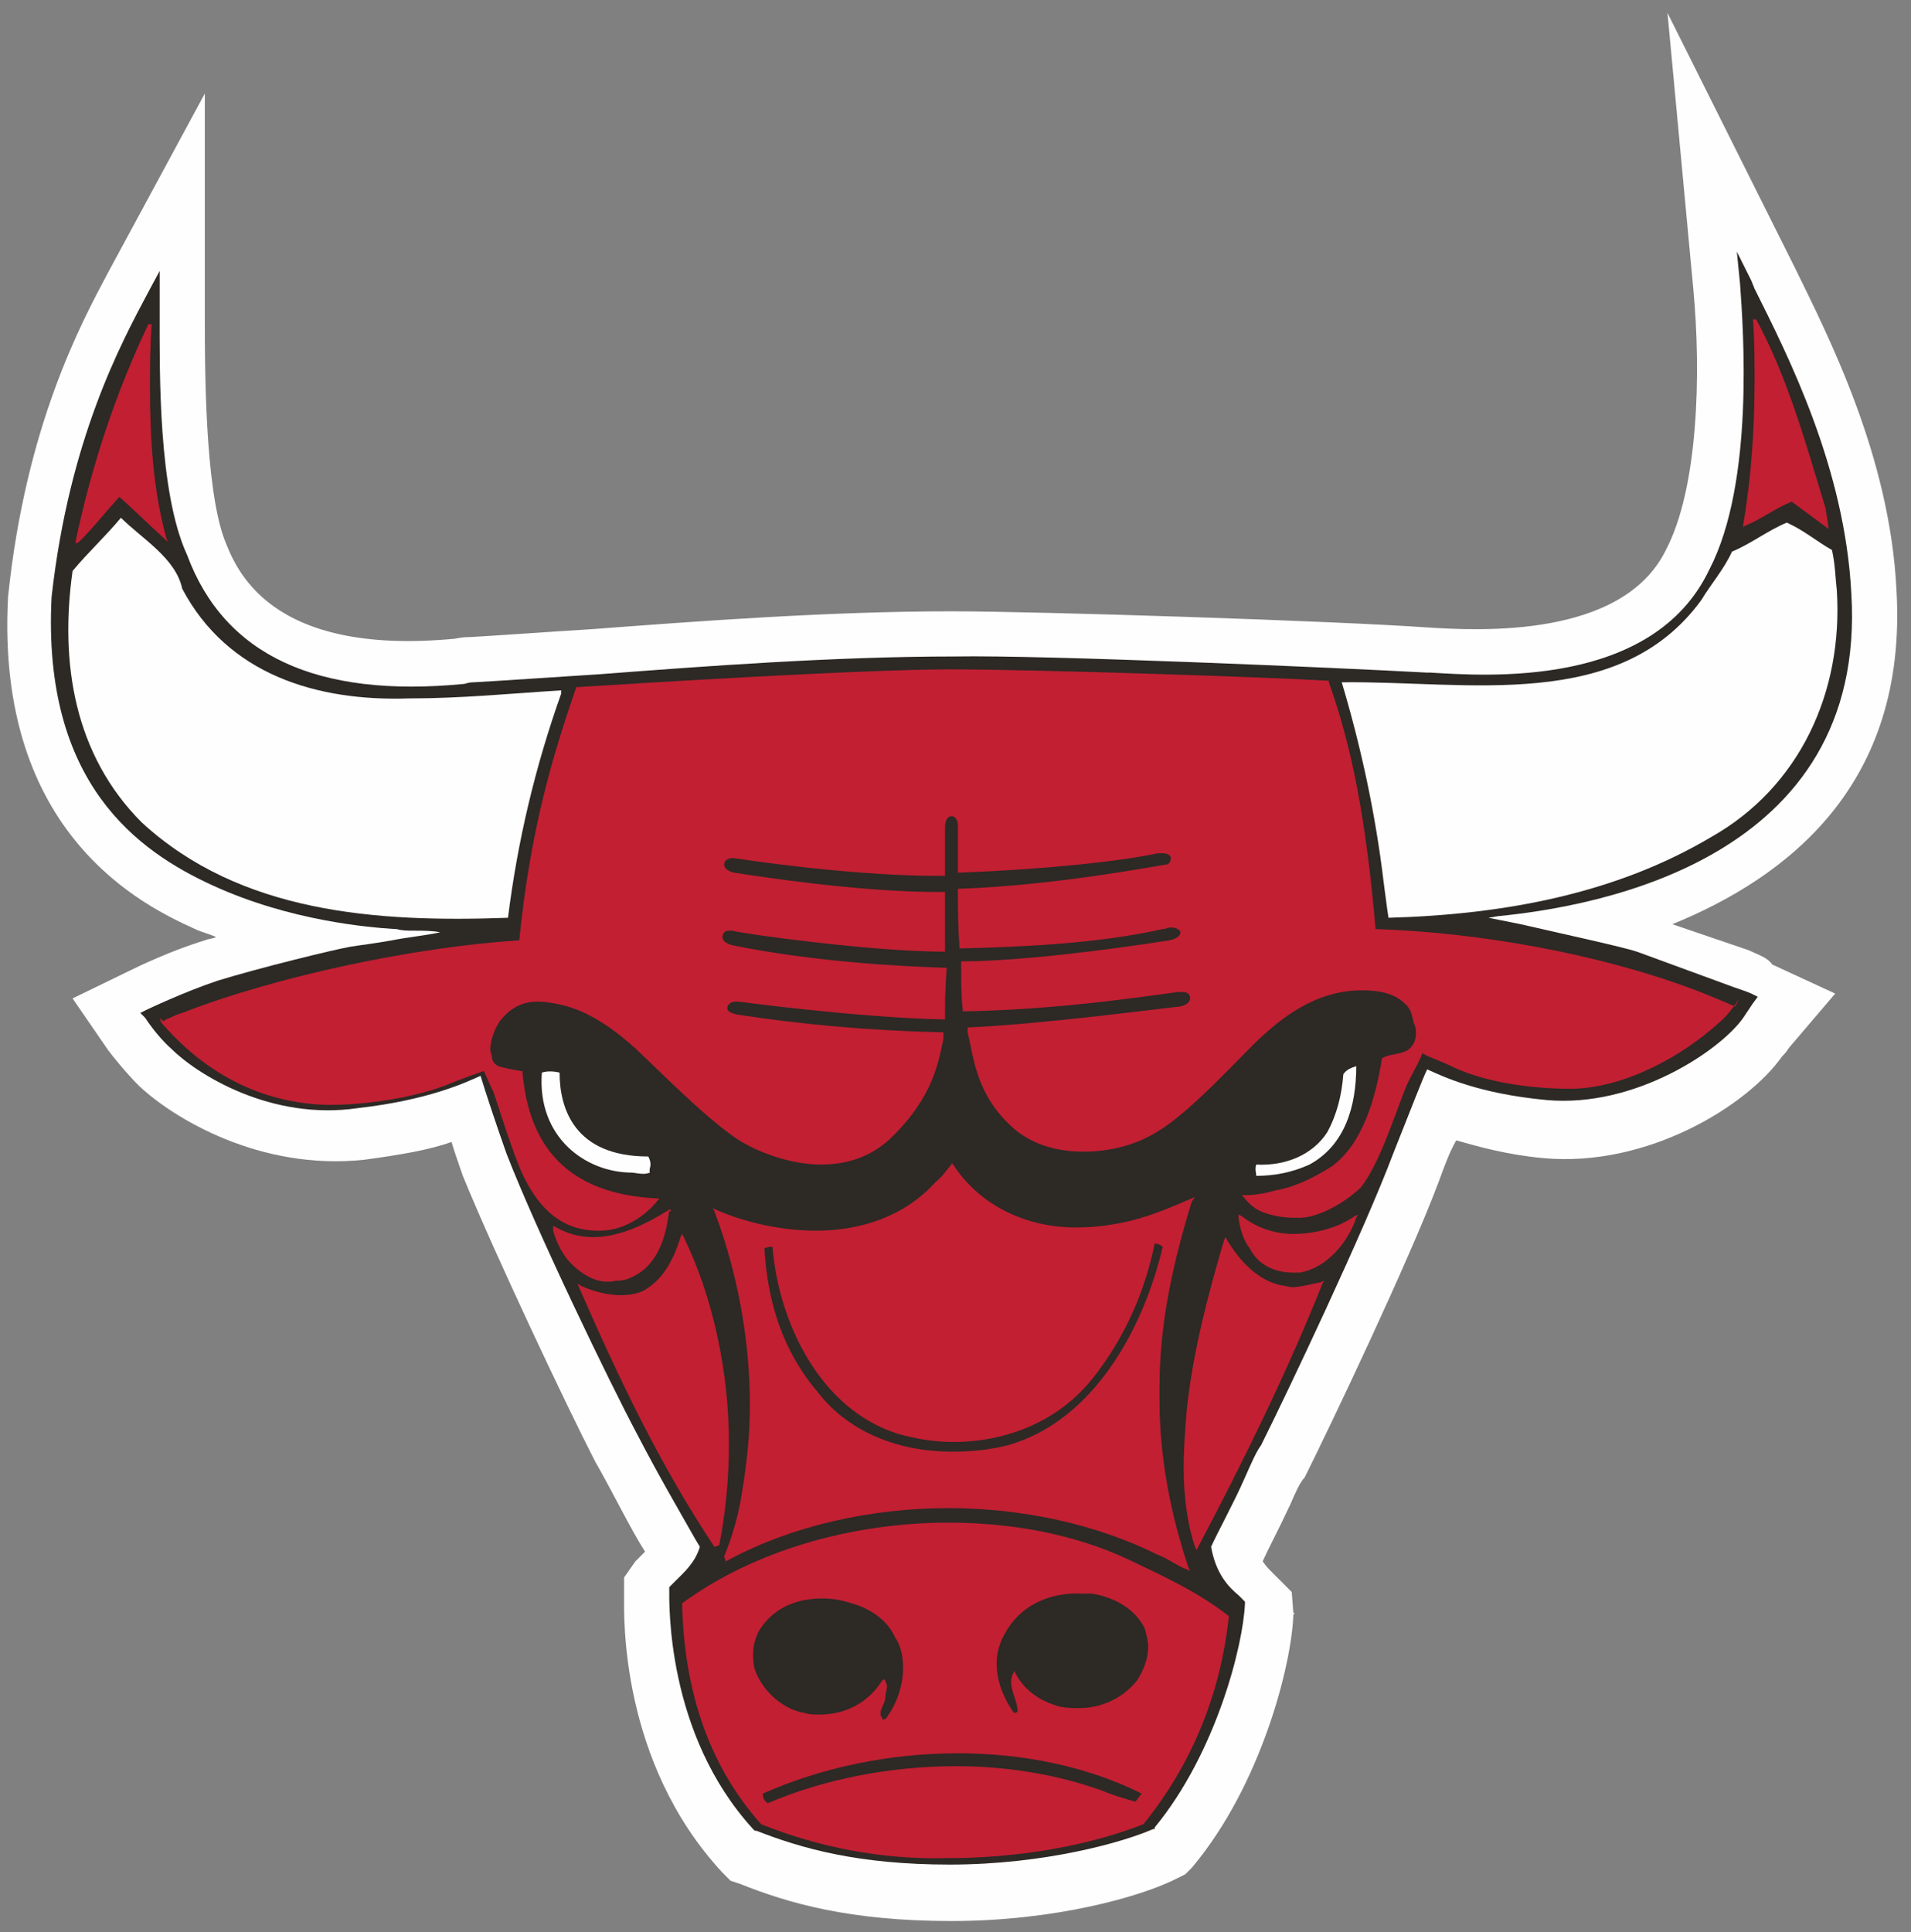 <?xml version="1.0" encoding="utf-8"?>
<!-- Generator: Adobe Illustrator 27.0.0, SVG Export Plug-In . SVG Version: 6.00 Build 0)  -->
<svg version="1.1" id="Layer_1" xmlns="http://www.w3.org/2000/svg" xmlns:xlink="http://www.w3.org/1999/xlink" x="0px" y="0px"
	 viewBox="0 0 118.5 119.8" style="enable-background:new 0 0 118.5 119.8;" xml:space="preserve">
<rect x="0" y="0" width="118.5" height="119.8" fill="#808080" stroke="none"/>
<style type="text/css">
	.st0{clip-path:url(#SVGID_00000137132239057153002330000010048478843017996957_);}
	.st1{fill:#FEFEFE;}
	.st2{fill:#2D2925;}
	.st3{fill:#C21F32;}
</style>
<g>
	<g>
		<defs>
			<rect id="SVGID_1_" x="-15.1" y="0.8" width="154" height="120"/>
		</defs>
		<clipPath id="SVGID_00000058588465515373114330000004660258248275702459_">
			<use xlink:href="#SVGID_1_"  style="overflow:visible;"/>
		</clipPath>
		<g style="clip-path:url(#SVGID_00000058588465515373114330000004660258248275702459_);">
			<path class="st1" d="M108.4,58.9l-4.7-1.6c7.1-2.9,14.6-8.6,13.9-20.7c-0.4-8.3-4.2-15.7-6.3-20l-7.9-15.8l1.6,17.1
				c0.5,5.3,0.3,12.4-1.7,16.2c-2.7,5.5-11.6,5-14.8,4.8c-5.6-0.4-24-1-29.5-1c-7.5,0-15.6,0.6-22.2,1.1c-3.2,0.2-5.9,0.4-7.7,0.5
				c-0.2,0-0.4,0-0.9,0.1c-11.6,1.1-13.6-4.4-14.3-6.2c-1.2-3.3-1.2-10.7-1.2-13.9V5.8l-6,11.1C5,20.1,1.6,26.4,0.5,37
				C-0.3,51.8,9,56.2,12.1,57.6c0.4,0.2,0.9,0.3,1.3,0.5c-0.2,0.1-0.5,0.1-0.7,0.2c-2,0.6-4.1,1.6-4.7,1.9l-3.5,1.7l2.2,3.2
				c0.3,0.4,1.1,1.4,1.9,2.2c2.1,2,7.5,5.3,14,4.6c2.2-0.3,4-0.6,5.4-1.1c0.2,0.7,0.5,1.5,0.7,2.1c2,4.9,6.5,14.4,8.2,17.7
				c1.2,2.1,2.2,4.2,3.1,5.6l-0.1,0.1c-0.2,0.2-0.3,0.3-0.5,0.5l-0.7,1V99c0,1.1-0.3,10.2,6.1,17.1l0.5,0.5l0.6,0.2
				c3,1.2,6.8,2.3,13.1,2.3c6.4,0,11.7-1.5,13.9-2.6l0.6-0.3l0.4-0.4c4.3-5.1,6.2-12.6,6.3-15.7l0.1-0.1h-0.1l-0.1-1.3l-1.2-1.2
				c-0.2-0.2-0.4-0.4-0.6-0.7c0.4-0.9,1-2,1.6-3.3l0.1-0.2c0.3-0.7,0.6-1.4,0.9-1.7c1.6-3.2,6.5-13.5,8.3-18.3
				c0.4-1.1,0.7-1.9,1.1-2.6c1.4,0.4,3.2,0.9,5.4,1.1c6.5,0.6,12.7-3.3,14.8-6.3c0.1-0.1,0.3-0.3,0.4-0.5l2.9-3.4l-3.9-1.8
				C109.6,59.4,109.3,59.3,108.4,58.9z"/>
			<path class="st2" d="M114.8,36.8c-0.4-7.8-3.9-14.7-6-18.9l-0.2-0.5l-0.9-1.8l0.2,2c0.2,2.8,0.9,12.3-1.9,17.7
				c-3.5,7.4-13.9,6.6-17.3,6.4h-0.2c-5.5-0.3-23.8-1.1-29.3-1c-7.4,0-15.5,0.6-22,1.1c-3.2,0.2-6,0.4-7.8,0.5c-0.1,0-0.3,0-0.6,0.1
				c-9.2,0.9-14.9-1.8-17.2-8c-1.8-3.9-1.7-11.4-1.7-15v-1.1v-1.5l-0.7,1.3c-1.7,3.2-4.9,9.1-6,18.9c-0.6,11.6,5.4,15.8,10,17.9
				c4.8,2.2,9.7,2.6,11.3,2.7h0.1c0.3,0.1,0.7,0.1,1.1,0.1c0.5,0,1.1,0,1.6,0.1c-0.9,0.2-2,0.3-3,0.5c-1.1,0.2-2,0.3-2.6,0.4
				c-1.1,0.2-5.6,1.3-8.2,2.1c-2.1,0.7-4.4,1.8-4.4,1.8l-0.4,0.2l0.3,0.3c0,0,0.7,1.1,1.6,1.9c1.6,1.6,6.2,4.5,11.6,3.7
				c4.4-0.5,6.7-1.6,7.6-2c0.3,1,1,3.1,1.6,4.8c1.9,4.9,6.4,14.2,8.1,17.4c1.4,2.7,2.7,4.9,3.6,6.5l0.3,0.5c-0.3,1-1,1.6-1.5,2.1
				c-0.1,0.1-0.2,0.2-0.3,0.3l-0.1,0.1v0.1c0,0.9-0.2,9,5.2,14.9l0.1,0.1h0.1c2.8,1.1,6.3,2.1,12,2.1c5.9,0,10.8-1.4,12.6-2.2h0.1
				v-0.1c3.8-4.6,5.5-11.3,5.6-13.9v-0.1l-0.1-0.1c-0.1-0.1-0.2-0.2-0.3-0.3c-0.6-0.5-1.4-1.3-1.7-3c0.4-0.9,1.4-2.7,2.1-4.3
				c0.4-0.9,0.7-1.6,1-2c1.6-3.2,6.4-13.3,8.2-18.1c1.2-3,1.8-4.6,2.1-5.2c0.9,0.4,3.1,1.5,7.4,1.9c5.5,0.5,10.8-3.1,12.2-5.1
				c0.2-0.3,0.6-0.9,0.6-0.9l0.3-0.4l-0.4-0.2c0,0-0.2-0.1-1.1-0.4l-3-1.1l-3-1.1c-0.9-0.3-4.6-1.1-7.2-1.7l-2-0.4l0.6-0.1
				C99,56.2,115.8,53.3,114.8,36.8z"/>
			<path class="st3" d="M4.7,33.5c1-4.7,2.5-9.2,4.5-13.4h0.1h0.1v0.1c-0.1,1.3-0.1,2.6-0.1,3.9c0,3.1,0.2,6.3,1,9.2l0.1,0.3
				l-0.2-0.2c-1-0.9-1.8-1.7-2.8-2.6c-0.9,1-1.6,1.9-2.5,2.8l-0.2,0.1V33.5z"/>
			<path class="st3" d="M113.2,31.5c-1.2-3.9-2.3-8-4.3-11.7h-0.2c0.1,1.3,0.1,2.6,0.1,3.7c0,3.1-0.2,6.1-0.7,9v0.2l0.1-0.1
				c1-0.4,1.9-1.1,2.9-1.5l2.3,1.7L113.2,31.5z"/>
			<path class="st3" d="M74.1,74.2l-0.2,0.1c-1.4,0.6-2.8,1.2-4.3,1.5c-1,0.2-1.9,0.3-2.9,0.3c-3,0-5.9-1.3-7.6-3.9l-0.1-0.1v0.1
				c-0.3,0.3-0.5,0.7-1,1.1c-1.9,2.1-4.6,3-7.4,3c-2.1,0-4.4-0.5-6.2-1.3l-0.2-0.1l0.1,0.2c1.4,3.7,2.2,7.9,2.2,12
				c0,1.9-0.2,3.7-0.5,5.5c-0.2,1.3-0.6,2.7-1.1,3.9L45,96.8l0.2-0.1c3.9-2.1,8.8-3.2,13.6-3.2c4.6,0,9.2,1,13,2.9
				c0.6,0.2,1.2,0.7,1.8,0.9l0.2,0.1l-0.1-0.2c-1.1-3.3-1.8-6.8-1.8-10.4v-0.1c0-0.2,0-0.4,0-0.7c0-4.1,0.9-7.9,2-11.5L74.1,74.2z"
				/>
			<path class="st3" d="M35.2,78.1c-0.4-0.5-0.7-1.1-0.9-1.8V76l0.2,0.1c0.7,0.4,1.5,0.6,2.3,0.6c1.7,0,3.4-0.9,4.7-1.7h0.1v0.1
				h-0.2l0.1-0.1c-0.2,1.7-0.7,3.6-2.6,4.3c-0.3,0.1-0.5,0.1-0.7,0.1C37,79.7,35.9,78.9,35.2,78.1z"/>
			<path class="st3" d="M77.5,77.4c-0.4-0.5-0.6-1.2-0.7-1.9v-0.2l0.2,0.1c0.9,0.7,2,1.1,3.2,1.1c1.4,0,2.8-0.4,3.8-1.1l0.2-0.1
				l-0.1,0.2c-0.5,1.5-1.8,3.1-3.5,3.4c-0.1,0-0.3,0-0.4,0C79,78.9,78,78.4,77.5,77.4z"/>
			<path class="st3" d="M79.5,79.7c0.2,0,0.4,0.1,0.6,0.1c0.6,0,1.2-0.2,1.8-0.3l0.2-0.1l-0.1,0.2c-2.2,5.5-4.9,11-7.7,16.3
				l-0.1,0.2l-0.1-0.2c-0.5-1.5-0.7-3.2-0.7-4.9c0-1.3,0.1-2.5,0.2-3.7c0.4-3.6,1.3-7,2.3-10.4l0.1-0.2l0.1,0.2
				C76.9,78.2,78,79.4,79.5,79.7z"/>
			<path class="st3" d="M44.3,95.9c-3.4-5.1-6-10.6-8.4-16.1l-0.1-0.2l0.2,0.1c0.6,0.3,1.6,0.6,2.5,0.6c0.5,0,1.2-0.1,1.6-0.4
				c1.1-0.7,1.7-1.9,2.1-3.2l0.1-0.2l0.1,0.2c1.8,3.7,2.8,8.3,2.8,12.8c0,2.1-0.2,4.3-0.6,6.3L44.3,95.9z"/>
			<path class="st3" d="M47.2,113.1c-3.4-3.8-4.8-8.6-4.9-13.7c4.5-3.3,10.6-5,16.5-5c3.9,0,7.8,0.7,11.2,2.3c2.1,1,4.3,2,6.2,3.5
				c-0.5,4.8-2.3,9.2-5.3,12.9c-3.6,1.4-7.9,2.1-12.2,2.1C54.6,115.3,50.7,114.5,47.2,113.1z"/>
			<path class="st3" d="M107.6,62.4c0,0-2.1-0.9-2.7-1.1c-5.9-2.2-13.3-3.5-19.6-3.7c-0.6-6.9-1.5-11.4-2.9-15.3v-0.1h-0.1
				c-3.3-0.2-17.8-0.7-23.4-0.7c-5.6,0-19.9,0.9-23.1,1.1h-0.1v0.1c-1.3,3.8-2.8,8.5-3.5,15.6c-6.4,0.4-15,2.2-20.9,4.5
				c-0.4,0.1-0.7,0.3-1,0.4c-0.1,0.1-0.2,0.1-0.2,0.1l-0.2-0.2l0.1,0.3c0.9,1,4.2,4.9,10.2,5.1c0.1,0,0.2,0,0.3,0
				c2,0,5.3-0.4,7.6-1.4c0.5-0.2,1.6-0.6,1.9-0.7c0.1,0.2,0.4,0.9,0.6,1.3c0.6,1.8,1.4,4.4,2,5.5c0.9,1.7,2.2,3.1,4.5,3.1h0.1
				c2,0,3.4-1.6,3.6-1.9l0.1-0.1h-0.2c-5.6-0.3-7.9-3.3-8.3-7.8v-0.1h-0.1c-0.6-0.1-1.1-0.2-1.4-0.3c-0.2-0.1-0.4-0.3-0.4-0.6
				c0-0.1-0.1-0.3-0.1-0.4c0-0.5,0.2-1.2,0.6-1.8c0.4-0.5,1.1-1.2,2.3-1.2c0.5,0,1.2,0.1,1.9,0.3c1.7,0.5,3.2,1.7,4.2,2.6
				c1.2,1.1,4.6,4.6,6.6,5.8c1.2,0.7,3.1,1.4,4.9,1.4c1.5,0,3-0.4,4.3-1.6c2.7-2.6,3-4.8,3.3-6.2V64h-0.1c-4.5-0.1-8.8-0.5-12.7-1.1
				c-0.4-0.1-0.6-0.2-0.6-0.4s0.2-0.4,0.5-0.4c0.1,0,0.1,0,0.2,0c0,0,7.5,1,12.7,1.1h0.1V63c0-0.6,0-1.7,0.1-2.9V60h-0.1
				c-3.1-0.1-8.3-0.4-13.2-1.4c-0.4-0.1-0.6-0.3-0.6-0.5c0-0.2,0.1-0.4,0.4-0.4c0.1,0,0.1,0,0.2,0c0.7,0.2,8.7,1.3,13.1,1.3h0.1
				v-0.1c0-1,0-2.2,0-3.5v-0.1h-0.1h-0.3c-2.8,0-6.9-0.3-12.7-1.2c-0.4-0.1-0.6-0.3-0.6-0.5c0-0.2,0.2-0.4,0.5-0.4h0.1
				c0,0,7,1.1,12.6,1.1c0.1,0,0.2,0,0.4,0h0.1v-0.1c0-0.9,0-1.8,0-2.9c0-0.5,0.2-0.7,0.4-0.7c0.2,0,0.4,0.2,0.4,0.6s0,1.5,0,2.8V54
				v0.1h0.1c5.3-0.2,10-0.7,12.3-1.2c0.1,0,0.2,0,0.3,0c0.4,0,0.5,0.2,0.5,0.3c0,0.2-0.1,0.4-0.3,0.4c-0.7,0.1-6.9,1.3-12.8,1.5
				h-0.1v0.1c0,1.1,0,2.3,0.1,3.5v0.1h0.1c3.9-0.1,8.5-0.3,12.5-1.2c0.2,0,0.3-0.1,0.5-0.1c0.4,0,0.6,0.2,0.6,0.3
				c0,0.2-0.2,0.4-0.7,0.5c-3.8,0.6-9.4,1.3-12.8,1.3h-0.1v0.1c0,1,0,2.1,0.1,2.9v0.1h0.1c6.3-0.1,12.3-1.1,13.3-1.2
				c0.1,0,0.1,0,0.2,0c0.4,0,0.5,0.2,0.5,0.4c0,0.2-0.2,0.4-0.6,0.5c-1.1,0.1-8.5,1.1-13.2,1.3H60V64c0.4,1.6,0.5,3.9,2.9,6
				c1.2,1,2.7,1.4,4.3,1.4c1.6,0,3.2-0.4,4.5-1.2c2.1-1.2,5.3-4.8,6.5-5.9c1-0.9,3.2-2.9,6.2-2.9h0.1c1.5,0,2.2,0.4,2.7,0.9
				c0.4,0.4,0.4,1,0.5,1.2c0.1,0.2,0.1,0.4,0.1,0.6c0,0.3-0.1,0.7-0.5,1c-0.5,0.3-1,0.2-1.6,0.5c-0.4,2.5-1.2,5.3-3.1,6.7
				c-1.1,0.7-2.3,1.3-3.5,1.5c-1,0.3-1.8,0.3-1.8,0.3H77l0.1,0.1c0,0,0.4,0.5,0.6,0.6c0.3,0.3,1.3,0.7,2.6,0.7c0.1,0,0.3,0,0.4,0
				c1.4-0.1,3-1.2,3.7-1.9c1.1-1.4,2-4.2,2.7-6c0.2-0.6,0.9-1.7,1.1-2.3c0.5,0.3,1,0.4,2,0.9c2.2,1,5.1,1.3,7.1,1.3
				c0.1,0,0.2,0,0.3,0c3.2-0.1,6.7-2,9-4.1c0.4-0.3,1.1-1.2,1.1-1.3l0.1-0.1L107.6,62.4z"/>
			<path class="st2" d="M62.3,101.3c-0.3,0.5-0.5,1.2-0.5,1.8c0,1.1,0.4,2.1,1,3l0.1,0.1c0.1,0,0.1,0,0.2-0.1c0-0.6-0.4-1.2-0.4-1.8
				c0-0.1,0-0.3,0.1-0.5l0.1-0.2l0.1,0.2c0.6,1.1,1.6,1.7,2.7,2c0.4,0.1,0.9,0.1,1.2,0.1c1.4,0,2.7-0.6,3.6-1.7
				c0.4-0.6,0.7-1.4,0.7-2.1c0-0.3-0.1-0.7-0.2-1.1c-0.6-1.3-2-2-3.3-2.2c-0.2,0-0.4,0-0.6,0C65,98.7,63.2,99.6,62.3,101.3z"/>
			<path class="st2" d="M54.8,106.6c0.1,0,0.2-0.1,0.3-0.3c0.5-0.7,0.9-1.8,0.9-2.9c0-0.6-0.1-1.3-0.5-1.9c-0.5-1.1-1.6-1.8-2.7-2.1
				c-0.6-0.2-1.2-0.3-1.8-0.3c-1.5,0-2.9,0.5-3.8,1.8c-0.3,0.4-0.5,1.1-0.5,1.6c0,0.3,0,0.6,0.1,1c0.5,1.4,1.8,2.5,3.1,2.7
				c0.3,0.1,0.6,0.1,0.9,0.1c1.6,0,3-0.7,3.9-2.1l0.1-0.1l0.1,0.1c0,0.1,0.1,0.2,0.1,0.3c0,0.3-0.1,0.5-0.1,0.7c0,0.4-0.3,0.7-0.3,1
				c0,0.1,0,0.2,0.1,0.3C54.7,106.6,54.7,106.6,54.8,106.6z"/>
			<path class="st2" d="M47.6,111.8c3.5-1.5,7.6-2.3,11.7-2.3c3.1,0,6.2,0.5,9,1.5c0.7,0.3,1.4,0.5,2.1,0.7c0.2-0.2,0.2-0.3,0.4-0.5
				c-3.4-1.7-7.4-2.5-11.4-2.5c-4.3,0-8.5,0.9-12.1,2.5C47.3,111.6,47.5,111.7,47.6,111.8z"/>
			<path class="st2" d="M50.7,86.3c2,2.6,5.2,3.7,8.3,3.7c1.2,0,2.3-0.1,3.5-0.4c5.3-1.5,8.4-7.2,9.6-12.3c-0.1-0.1-0.3-0.2-0.5-0.2
				c-0.6,3-1.9,5.9-3.8,8.3c-2.2,2.8-5.5,4-8.7,4c-1.2,0-2.3-0.2-3.4-0.5c-4.8-1.5-7.4-6.8-7.8-11.6c-0.2,0-0.3,0-0.5,0.1
				C47.6,80.7,48.5,83.7,50.7,86.3z"/>
			<path class="st1" d="M11.3,36.5c2.8,5.3,8.3,7,14.1,6.8c3.2,0,6.2-0.3,9.4-0.5V43c-1.6,4.5-2.7,9.1-3.3,13.9
				c-8.2,0.3-16.6-0.3-22.7-5.9c-4.2-4.2-5.1-9.9-4.3-15.6c1-1.2,2-2.1,3-3.3C8.8,33.4,10.9,34.6,11.3,36.5z"/>
			<path class="st1" d="M113.6,34.1c0.2,0.9,0.2,1.6,0.3,2.5c0.4,6.3-2.3,12.2-7.8,15.3c-5.9,3.5-12.8,4.8-20,5
				c-0.1-0.6-0.2-1.5-0.3-2.2c-0.5-4.2-1.4-8.4-2.6-12.4c7.8-0.1,17.2,1.9,22.3-5.1c0.6-1,1.4-1.9,1.9-3c1.2-0.5,2.2-1.3,3.4-1.8
				C111.9,32.9,112.7,33.6,113.6,34.1z"/>
			<path class="st1" d="M84.1,66.1c0,2.5-0.7,4.9-2.9,6.1c-1.1,0.5-2.2,0.7-3.3,0.7c0-0.2-0.1-0.4,0-0.7c1.8,0.1,3.5-0.6,4.4-2
				c0.6-1.1,0.9-2.3,1-3.6C83.5,66.3,83.8,66.2,84.1,66.1z"/>
			<path class="st1" d="M40.3,72.7c-0.3,0.1-0.4,0.1-1.1,0c-2.9,0-5.9-2.2-5.6-6.2c0.3-0.1,0.7-0.1,1.1,0c0,2.2,0.9,5.2,5.5,5.2
				C40.5,72.3,40.2,72.4,40.3,72.7z"/>
		</g>
	</g>
</g>
</svg>
